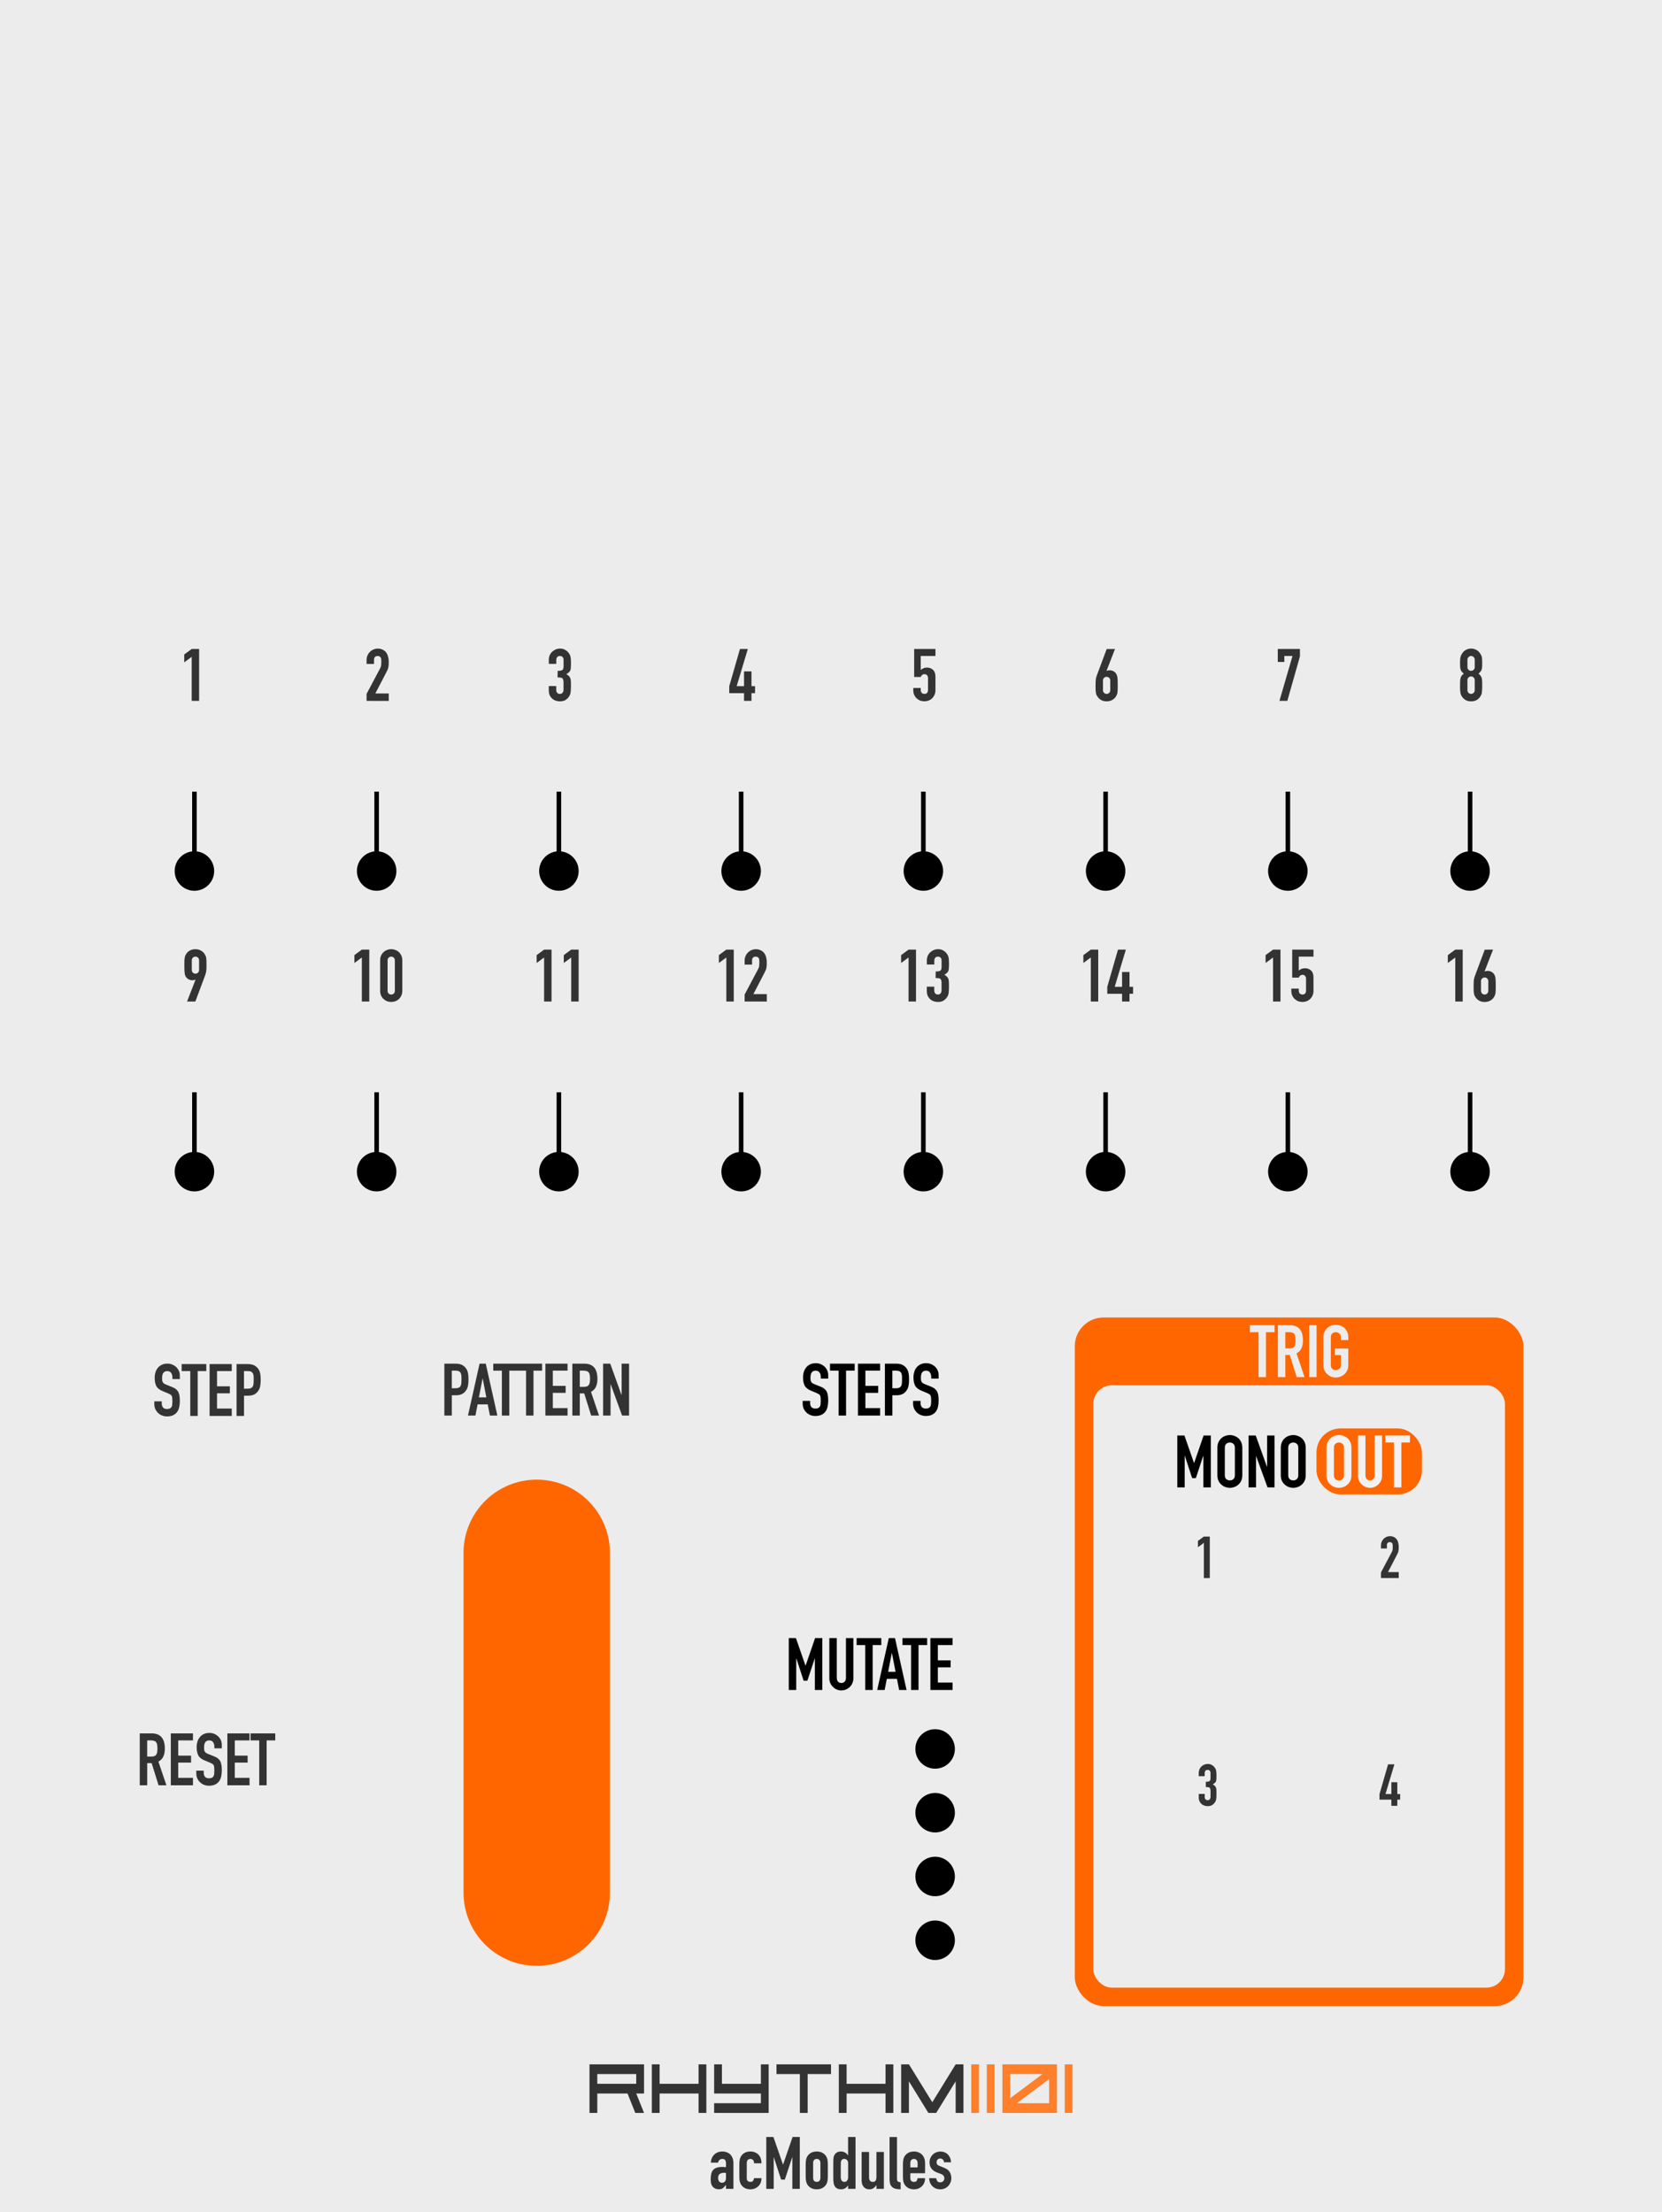 <?xml version="1.0" encoding="UTF-8" standalone="no"?>
<svg
   sodipodi:docname="Rhythm1101-White.svg"
   inkscape:version="1.3.2 (091e20e, 2023-11-25)"
   id="svg8"
   version="1.1"
   viewBox="0 0 96.52 128.5"
   height="128.5mm"
   width="96.52mm"
   xml:space="preserve"
   xmlns:inkscape="http://www.inkscape.org/namespaces/inkscape"
   xmlns:sodipodi="http://sodipodi.sourceforge.net/DTD/sodipodi-0.dtd"
   xmlns="http://www.w3.org/2000/svg"
   xmlns:svg="http://www.w3.org/2000/svg"
   xmlns:rdf="http://www.w3.org/1999/02/22-rdf-syntax-ns#"
   xmlns:cc="http://creativecommons.org/ns#"
   xmlns:dc="http://purl.org/dc/elements/1.1/"><defs
     id="defs2"><inkscape:path-effect
       effect="fillet_chamfer"
       id="path-effect45"
       is_visible="true"
       lpeversion="1"
       nodesatellites_param="F,0,0,1,0,1.058,0,1 @ F,0,0,1,0,1.058,0,1 @ F,0,0,1,0,1.058,0,1 @ F,0,0,1,0,1.058,0,1 @ F,0,0,1,0,1.058,0,1 @ F,0,0,1,0,1.058,0,1"
       radius="4"
       unit="px"
       method="auto"
       mode="F"
       chamfer_steps="1"
       flexible="false"
       use_knot_distance="true"
       apply_no_radius="true"
       apply_with_radius="true"
       only_selected="false"
       hide_knots="false" /></defs><sodipodi:namedview
     inkscape:window-maximized="0"
     inkscape:window-y="23"
     inkscape:window-x="0"
     inkscape:window-height="769"
     inkscape:window-width="1252"
     showgrid="false"
     inkscape:document-rotation="0"
     inkscape:current-layer="layer1"
     inkscape:document-units="mm"
     inkscape:cy="388.08424"
     inkscape:cx="184.66544"
     inkscape:zoom="2.2662605"
     inkscape:pageshadow="2"
     inkscape:pageopacity="0.0"
     borderopacity="1.0"
     bordercolor="#666666"
     pagecolor="#ffffff"
     id="base"
     inkscape:showpageshadow="2"
     inkscape:pagecheckerboard="0"
     inkscape:deskcolor="#d1d1d1"
     showguides="true"><sodipodi:guide
       position="7.993,109.207"
       orientation="1,0"
       id="guide5"
       inkscape:locked="false" /><sodipodi:guide
       position="88.474,105.072"
       orientation="1,0"
       id="guide7"
       inkscape:locked="false" /><sodipodi:guide
       position="62.418,50.331"
       orientation="1,0"
       id="guide2"
       inkscape:locked="false" /><sodipodi:guide
       position="64.059,51.972"
       orientation="0,-1"
       id="guide3"
       inkscape:locked="false" /><sodipodi:guide
       position="86.941,11.808"
       orientation="0,-1"
       id="guide4"
       inkscape:locked="false" /></sodipodi:namedview><g
     id="layer1"
     inkscape:groupmode="layer"
     inkscape:label="Layer 1"><rect
       style="fill:#ececec;fill-opacity:1;stroke:none;stroke-width:0.5;stroke-linecap:round;stroke-miterlimit:4;stroke-dasharray:none;stop-color:#000000"
       id="rect1015"
       width="96.52"
       height="128.5"
       x="0"
       y="-3.541667e-07" /><path
       d="m 42.161,127.143 v -0.22 h -0.009 q -0.085,0.118 -0.173,0.182 -0.085,0.064 -0.241,0.064 -0.076,0 -0.157,-0.025 -0.076,-0.021 -0.148,-0.085 -0.072,-0.059 -0.118,-0.169 -0.042,-0.114 -0.042,-0.292 0,-0.182 0.03,-0.317 0.03,-0.14 0.11,-0.233 0.076,-0.089 0.207,-0.131 0.131,-0.047 0.334,-0.047 0.021,0 0.047,0 0.025,0 0.047,0.004 0.021,0.004 0.051,0.004 0.03,0 0.063,0.004 v -0.224 q 0,-0.11 -0.047,-0.182 -0.047,-0.072 -0.169,-0.072 -0.085,0 -0.157,0.055 -0.068,0.055 -0.089,0.161 h -0.419 q 0.017,-0.288 0.195,-0.465 0.085,-0.085 0.203,-0.131 0.118,-0.051 0.267,-0.051 0.135,0 0.254,0.042 0.118,0.042 0.207,0.127 0.085,0.085 0.135,0.212 0.051,0.127 0.051,0.296 v 1.494 z m 0,-0.922 q -0.072,-0.013 -0.118,-0.013 -0.14,0 -0.241,0.068 -0.097,0.064 -0.097,0.237 0,0.123 0.059,0.199 0.059,0.076 0.165,0.076 0.11,0 0.169,-0.072 0.063,-0.072 0.063,-0.203 z m 1.206,0.305 q 0,0.102 0.055,0.157 0.059,0.055 0.157,0.055 0.123,0 0.161,-0.072 0.042,-0.072 0.051,-0.144 h 0.432 q 0,0.283 -0.173,0.457 -0.085,0.089 -0.203,0.14 -0.118,0.051 -0.267,0.051 -0.203,0 -0.347,-0.085 -0.14,-0.085 -0.216,-0.224 -0.047,-0.085 -0.063,-0.195 -0.017,-0.11 -0.017,-0.241 v -0.707 q 0,-0.131 0.017,-0.241 0.017,-0.11 0.063,-0.195 0.076,-0.14 0.216,-0.224 0.144,-0.085 0.347,-0.085 0.148,0 0.267,0.051 0.123,0.051 0.207,0.14 0.169,0.19 0.169,0.495 h -0.432 q 0,-0.131 -0.059,-0.19 -0.055,-0.064 -0.152,-0.064 -0.097,0 -0.157,0.064 -0.055,0.059 -0.055,0.182 z m 1.134,0.618 v -3.013 h 0.415 l 0.554,1.595 h 0.009 l 0.55,-1.595 h 0.419 v 3.013 H 46.015 V 125.311 h -0.009 l -0.427,1.295 H 45.364 L 44.941,125.311 h -0.009 v 1.832 z m 2.289,-1.426 q 0,-0.131 0.017,-0.241 0.017,-0.11 0.063,-0.195 0.076,-0.14 0.216,-0.224 0.144,-0.085 0.347,-0.085 0.203,0 0.343,0.085 0.144,0.085 0.22,0.224 0.047,0.085 0.063,0.195 0.017,0.11 0.017,0.241 v 0.707 q 0,0.131 -0.017,0.241 -0.017,0.11 -0.063,0.195 -0.076,0.14 -0.22,0.224 -0.14,0.085 -0.343,0.085 -0.203,0 -0.347,-0.085 -0.14,-0.085 -0.216,-0.224 -0.047,-0.085 -0.063,-0.195 -0.017,-0.11 -0.017,-0.241 z m 0.432,0.774 q 0,0.123 0.055,0.186 0.059,0.059 0.157,0.059 0.097,0 0.152,-0.059 0.059,-0.064 0.059,-0.186 v -0.842 q 0,-0.123 -0.059,-0.182 -0.055,-0.064 -0.152,-0.064 -0.097,0 -0.157,0.064 -0.055,0.059 -0.055,0.182 z m 1.604,-0.046 q 0,0.131 0.051,0.212 0.051,0.08 0.161,0.08 0.097,0 0.157,-0.072 0.059,-0.076 0.059,-0.195 v -0.834 q 0,-0.102 -0.063,-0.165 -0.059,-0.068 -0.152,-0.068 -0.123,0 -0.169,0.076 -0.042,0.076 -0.042,0.178 z m 0.427,0.698 v -0.195 q -0.042,0.046 -0.08,0.089 -0.038,0.038 -0.085,0.068 -0.047,0.03 -0.106,0.046 -0.059,0.017 -0.14,0.017 -0.271,0 -0.377,-0.203 -0.038,-0.072 -0.055,-0.178 -0.017,-0.106 -0.017,-0.283 v -0.817 q 0,-0.233 0.013,-0.343 0.025,-0.212 0.199,-0.317 0.08,-0.055 0.241,-0.055 0.127,0 0.224,0.059 0.102,0.055 0.173,0.161 h 0.009 v -1.062 h 0.432 v 3.013 z m 2.078,-2.145 v 2.145 h -0.432 v -0.207 h -0.009 q -0.068,0.102 -0.165,0.169 -0.093,0.064 -0.241,0.064 -0.08,0 -0.161,-0.025 -0.08,-0.03 -0.144,-0.093 -0.063,-0.064 -0.102,-0.161 -0.038,-0.102 -0.038,-0.245 v -1.646 h 0.432 v 1.485 q 0,0.118 0.055,0.186 0.055,0.068 0.157,0.068 0.123,0 0.169,-0.076 0.047,-0.076 0.047,-0.22 v -1.443 z m 0.33,-0.867 h 0.432 v 2.408 q 0,0.123 0.042,0.169 0.047,0.042 0.169,0.055 v 0.406 q -0.148,0 -0.267,-0.025 -0.118,-0.021 -0.203,-0.089 -0.085,-0.064 -0.131,-0.178 -0.042,-0.118 -0.042,-0.309 z m 2.061,2.103 h -0.855 v 0.292 q 0,0.102 0.055,0.157 0.059,0.055 0.157,0.055 0.123,0 0.161,-0.072 0.042,-0.072 0.051,-0.144 h 0.432 q 0,0.283 -0.173,0.457 -0.085,0.089 -0.203,0.14 -0.118,0.051 -0.267,0.051 -0.203,0 -0.347,-0.085 -0.14,-0.085 -0.216,-0.224 -0.047,-0.085 -0.063,-0.195 -0.017,-0.11 -0.017,-0.241 v -0.707 q 0,-0.131 0.017,-0.241 0.017,-0.11 0.063,-0.195 0.076,-0.14 0.216,-0.224 0.144,-0.085 0.347,-0.085 0.148,0 0.267,0.051 0.123,0.051 0.207,0.14 0.169,0.19 0.169,0.478 z m -0.855,-0.339 h 0.423 v -0.245 q 0,-0.123 -0.059,-0.182 -0.055,-0.064 -0.152,-0.064 -0.097,0 -0.157,0.064 -0.055,0.059 -0.055,0.182 z m 1.955,-0.296 q -0.004,-0.11 -0.072,-0.165 -0.063,-0.055 -0.148,-0.055 -0.102,0 -0.157,0.068 -0.055,0.064 -0.055,0.148 0,0.059 0.03,0.118 0.03,0.055 0.152,0.102 l 0.254,0.102 q 0.241,0.093 0.33,0.254 0.093,0.161 0.093,0.351 0,0.135 -0.051,0.254 -0.047,0.114 -0.131,0.203 -0.085,0.089 -0.203,0.14 -0.118,0.051 -0.258,0.051 -0.262,0 -0.44,-0.165 -0.089,-0.08 -0.144,-0.199 -0.055,-0.123 -0.059,-0.283 h 0.406 q 0.013,0.089 0.059,0.165 0.051,0.076 0.173,0.076 0.093,0 0.165,-0.059 0.076,-0.064 0.076,-0.173 0,-0.089 -0.047,-0.152 -0.047,-0.064 -0.169,-0.11 l -0.207,-0.076 q -0.203,-0.076 -0.322,-0.224 -0.114,-0.152 -0.114,-0.368 0,-0.135 0.051,-0.25 0.051,-0.118 0.14,-0.203 0.085,-0.085 0.199,-0.127 0.114,-0.046 0.245,-0.046 0.131,0 0.241,0.046 0.114,0.046 0.195,0.131 0.08,0.085 0.127,0.203 0.047,0.114 0.047,0.245 z"
       id="text1"
       style="font-size:4.231px;line-height:1.25;font-family:'DIN Condensed';-inkscape-font-specification:'DIN Condensed, ';text-align:center;text-anchor:middle;fill:#333333;stroke-width:0.265"
       aria-label="acModules" /><g
       id="g39"><path
         style="font-size:5.054px;line-height:1.25;font-family:'Square Sans Serif 7';-inkscape-font-specification:'Square Sans Serif 7, ';text-align:center;text-anchor:middle;fill:#333333;stroke-width:0.265"
         d="m 34.687,122.733 h -0.452 v -2.822 h 3.167 v 1.693 h -0.452 l 0.452,1.129 h -0.507 l -0.452,-1.129 h -1.755 z m 0,-1.693 h 2.262 v -0.564 h -2.262 z m 3.62,1.693 h -0.452 v -2.822 h 0.452 v 1.129 h 2.262 v -1.129 h 0.452 v 2.822 h -0.452 v -1.129 h -2.262 z m 3.167,-2.822 h 0.452 v 1.129 h 2.262 v -1.129 h 0.452 v 2.822 h -3.167 v -0.564 h 2.715 v -0.564 h -2.715 z m 3.62,0 h 3.167 v 0.564 h -1.357 v 2.258 h -0.452 v -2.258 h -1.357 z m 4.072,2.822 h -0.452 v -2.822 h 0.452 v 1.129 h 2.262 v -1.129 h 0.452 v 2.822 h -0.452 v -1.129 h -2.262 z m 3.62,-1.834 v 1.834 h -0.452 v -2.822 h 0.452 l 1.357,2.201 1.357,-2.201 h 0.452 v 2.822 H 55.499 v -1.834 l -1.131,1.834 h -0.452 z"
         id="path28" /><g
         id="g38"
         style="fill:#ff7f2a"><path
           style="font-size:5.054px;line-height:1.25;font-family:'Square Sans Serif 7';-inkscape-font-specification:'Square Sans Serif 7, ';text-align:center;text-anchor:middle;fill:#ff7f2a;stroke-width:0.265"
           d="m 61.833,119.911 h 0.452 v 2.822 h -0.452 z"
           id="path38" /><path
           id="path36"
           style="font-size:5.054px;line-height:1.25;font-family:'Square Sans Serif 7';-inkscape-font-specification:'Square Sans Serif 7, ';text-align:center;text-anchor:middle;fill:#ff7f2a;stroke-width:0.265"
           d="M 58.214 119.911 L 58.214 122.733 L 61.381 122.733 L 61.381 119.911 L 58.214 119.911 z M 58.666 120.475 L 60.929 120.475 L 60.929 122.169 L 58.666 122.169 L 58.666 120.475 z " /><path
           style="font-size:5.054px;line-height:1.25;font-family:'Square Sans Serif 7';-inkscape-font-specification:'Square Sans Serif 7, ';text-align:center;text-anchor:middle;fill:#ff7f2a;stroke-width:0.265"
           d="m 57.309,119.911 h 0.452 v 2.822 H 57.309 Z"
           id="path35" /><path
           style="font-size:5.054px;line-height:1.25;font-family:'Square Sans Serif 7';-inkscape-font-specification:'Square Sans Serif 7, ';text-align:center;text-anchor:middle;fill:#ff7f2a;stroke-width:0.265"
           d="m 56.404,119.911 h 0.452 v 2.822 h -0.452 z"
           id="path29" /><g
           id="path39"
           style="fill:#ff7f2a"><path
             style="color:#000000;fill:#ff7f2a;stroke-linecap:round;-inkscape-stroke:none"
             d="m 58.666,122.169 2.262,-1.693"
             id="path40" /><path
             style="color:#000000;fill:#ff7f2a;stroke-linecap:round;-inkscape-stroke:none"
             d="m 60.789,120.289 -2.262,1.693 a 0.233,0.233 0 0 0 -0.047,0.326 0.233,0.233 0 0 0 0.324,0.047 l 2.264,-1.693 a 0.233,0.233 0 0 0 0.047,-0.326 0.233,0.233 0 0 0 -0.326,-0.047 z"
             id="path41" /></g></g></g><path
       d="M 11.132,40.712 V 38.155 L 10.7,38.473 v -0.457 l 0.432,-0.318 h 0.432 v 3.014 z"
       id="text27"
       style="font-size:4.233px;line-height:1.25;font-family:'DIN Condensed';-inkscape-font-specification:'DIN Condensed, ';text-align:center;text-anchor:middle;stroke-width:0.265;fill:#333333"
       aria-label="1" /><path
       d="m 21.289,40.712 v -0.406 l 0.779,-1.469 q 0.059,-0.11 0.068,-0.191 0.009,-0.085 0.009,-0.207 0,-0.055 -0.004,-0.114 0,-0.064 -0.021,-0.11 -0.021,-0.047 -0.064,-0.076 -0.042,-0.034 -0.123,-0.034 -0.097,0 -0.157,0.055 -0.055,0.055 -0.055,0.161 v 0.246 h -0.432 v -0.237 q 0,-0.135 0.051,-0.254 0.051,-0.119 0.14,-0.207 0.085,-0.089 0.203,-0.14 0.119,-0.055 0.254,-0.055 0.169,0 0.288,0.064 0.123,0.059 0.203,0.165 0.076,0.106 0.11,0.241 0.038,0.135 0.038,0.288 0,0.11 -0.004,0.186 -0.004,0.072 -0.017,0.14 -0.013,0.068 -0.042,0.135 -0.03,0.068 -0.08,0.165 l -0.635,1.223 h 0.779 v 0.432 z"
       id="text27-9"
       style="font-size:4.233px;line-height:1.25;font-family:'DIN Condensed';-inkscape-font-specification:'DIN Condensed, ';text-align:center;text-anchor:middle;stroke-width:0.265;fill:#333333"
       aria-label="2" /><path
       d="m 32.385,38.968 q 0.195,0 0.267,-0.047 0.076,-0.047 0.076,-0.216 v -0.389 q 0,-0.093 -0.059,-0.152 -0.055,-0.059 -0.152,-0.059 -0.114,0 -0.165,0.072 -0.047,0.072 -0.047,0.14 v 0.246 h -0.432 v -0.25 q 0,-0.131 0.051,-0.25 0.051,-0.119 0.14,-0.203 0.089,-0.085 0.207,-0.135 0.119,-0.051 0.254,-0.051 0.178,0 0.292,0.072 0.119,0.068 0.178,0.14 0.042,0.051 0.072,0.102 0.034,0.051 0.055,0.123 0.038,0.14 0.038,0.415 0,0.157 -0.009,0.254 -0.004,0.097 -0.03,0.161 -0.03,0.068 -0.085,0.114 -0.051,0.047 -0.144,0.102 0.102,0.064 0.152,0.119 0.055,0.055 0.08,0.127 0.025,0.076 0.03,0.182 0.004,0.102 0.004,0.262 0,0.148 -0.009,0.246 -0.004,0.097 -0.017,0.161 -0.013,0.068 -0.034,0.114 -0.021,0.047 -0.055,0.097 -0.08,0.119 -0.207,0.199 -0.123,0.076 -0.326,0.076 -0.102,0 -0.216,-0.034 -0.114,-0.034 -0.207,-0.11 -0.093,-0.076 -0.157,-0.199 -0.059,-0.123 -0.059,-0.301 v -0.246 h 0.432 v 0.224 q 0,0.102 0.055,0.169 0.059,0.064 0.157,0.064 0.097,0 0.152,-0.064 0.059,-0.068 0.059,-0.178 v -0.432 q 0,-0.178 -0.068,-0.233 -0.038,-0.034 -0.106,-0.042 -0.064,-0.009 -0.169,-0.009 z"
       id="text27-9-2"
       style="font-size:4.233px;line-height:1.25;font-family:'DIN Condensed';-inkscape-font-specification:'DIN Condensed, ';text-align:center;text-anchor:middle;stroke-width:0.265;fill:#333333"
       aria-label="3" /><path
       d="M 43.21,40.712 V 40.263 h -0.859 v -0.406 l 0.622,-2.159 h 0.457 l -0.648,2.159 h 0.428 v -0.859 h 0.432 v 0.859 h 0.207 v 0.406 h -0.207 v 0.449 z"
       id="text27-9-2-1"
       style="font-size:4.233px;line-height:1.25;font-family:'DIN Condensed';-inkscape-font-specification:'DIN Condensed, ';text-align:center;text-anchor:middle;stroke-width:0.265;fill:#333333"
       aria-label="4" /><path
       d="m 54.326,37.698 v 0.406 h -0.855 v 0.813 q 0.059,-0.059 0.152,-0.097 0.093,-0.042 0.207,-0.042 0.22,0 0.356,0.135 0.14,0.131 0.14,0.398 v 0.779 q 0,0.152 -0.055,0.271 -0.051,0.119 -0.14,0.203 -0.089,0.085 -0.207,0.131 -0.114,0.042 -0.241,0.042 -0.127,0 -0.246,-0.042 -0.114,-0.047 -0.203,-0.131 -0.089,-0.085 -0.144,-0.203 -0.051,-0.119 -0.051,-0.271 v -0.127 h 0.432 v 0.11 q 0,0.11 0.059,0.174 0.064,0.059 0.161,0.059 0.097,0 0.148,-0.059 0.055,-0.059 0.055,-0.165 v -0.707 q 0,-0.089 -0.059,-0.152 -0.055,-0.064 -0.144,-0.064 -0.055,0 -0.093,0.021 -0.038,0.017 -0.064,0.042 -0.025,0.025 -0.038,0.055 -0.021,0.038 -0.025,0.047 h -0.381 v -1.626 z"
       id="text27-9-2-1-5"
       style="font-size:4.233px;line-height:1.25;font-family:'DIN Condensed';-inkscape-font-specification:'DIN Condensed, ';text-align:center;text-anchor:middle;stroke-width:0.265;fill:#333333"
       aria-label="5" /><path
       d="m 64.753,37.698 -0.491,1.266 0.009,0.009 q 0.021,-0.017 0.064,-0.025 0.047,-0.013 0.119,-0.013 0.114,0 0.212,0.055 0.097,0.055 0.152,0.14 0.03,0.047 0.047,0.093 0.017,0.047 0.03,0.123 0.009,0.076 0.013,0.195 0.004,0.114 0.004,0.292 0,0.148 -0.004,0.246 -0.004,0.093 -0.013,0.157 -0.013,0.068 -0.034,0.114 -0.017,0.047 -0.047,0.097 -0.085,0.14 -0.229,0.216 -0.14,0.076 -0.318,0.076 -0.178,0 -0.318,-0.076 -0.14,-0.08 -0.224,-0.216 -0.034,-0.051 -0.055,-0.097 -0.017,-0.047 -0.025,-0.114 -0.013,-0.064 -0.017,-0.157 -0.004,-0.097 -0.004,-0.246 0,-0.14 0.004,-0.229 0.004,-0.093 0.013,-0.161 0.009,-0.064 0.025,-0.114 0.017,-0.055 0.038,-0.114 l 0.567,-1.516 z m -0.275,1.833 q 0,-0.097 -0.064,-0.157 -0.064,-0.059 -0.148,-0.059 -0.085,0 -0.148,0.059 -0.064,0.059 -0.064,0.157 v 0.559 q 0,0.097 0.064,0.157 0.064,0.059 0.148,0.059 0.085,0 0.148,-0.059 0.064,-0.059 0.064,-0.157 z"
       id="text27-9-2-1-5-3"
       style="font-size:4.233px;line-height:1.25;font-family:'DIN Condensed';-inkscape-font-specification:'DIN Condensed, ';text-align:center;text-anchor:middle;stroke-width:0.265;fill:#333333"
       aria-label="6" /><path
       d="m 74.303,40.712 0.758,-2.608 h -0.474 v 0.347 h -0.381 v -0.754 h 1.287 v 0.432 l -0.732,2.582 z"
       id="text27-9-2-1-5-3-6"
       style="font-size:4.233px;line-height:1.25;font-family:'DIN Condensed';-inkscape-font-specification:'DIN Condensed, ';text-align:center;text-anchor:middle;stroke-width:0.265;fill:#333333"
       aria-label="7" /><path
       d="m 85.645,38.316 q 0,-0.089 -0.064,-0.148 -0.064,-0.064 -0.148,-0.064 -0.085,0 -0.148,0.064 -0.064,0.059 -0.064,0.148 v 0.44 q 0,0.089 0.064,0.152 0.064,0.059 0.148,0.059 0.085,0 0.148,-0.059 0.064,-0.064 0.064,-0.152 z m -0.855,0.169 q 0,-0.123 0.009,-0.207 0.009,-0.089 0.03,-0.152 0.021,-0.064 0.047,-0.114 0.03,-0.051 0.072,-0.106 0.085,-0.11 0.212,-0.169 0.127,-0.064 0.275,-0.064 0.148,0 0.275,0.064 0.127,0.059 0.212,0.169 0.042,0.055 0.072,0.106 0.03,0.051 0.051,0.114 0.021,0.064 0.025,0.152 0.009,0.085 0.009,0.207 0,0.135 -0.004,0.229 -0.004,0.093 -0.025,0.165 -0.021,0.072 -0.068,0.131 -0.042,0.055 -0.119,0.119 0.076,0.059 0.119,0.119 0.047,0.059 0.068,0.14 0.021,0.08 0.025,0.199 0.004,0.114 0.004,0.284 0,0.14 -0.009,0.233 -0.004,0.089 -0.017,0.157 -0.013,0.068 -0.038,0.114 -0.021,0.047 -0.055,0.097 -0.072,0.11 -0.203,0.191 -0.131,0.076 -0.322,0.076 -0.19,0 -0.322,-0.076 -0.131,-0.08 -0.203,-0.191 -0.034,-0.051 -0.059,-0.097 -0.021,-0.047 -0.034,-0.114 -0.013,-0.068 -0.021,-0.157 -0.004,-0.093 -0.004,-0.233 0,-0.169 0.004,-0.284 0.004,-0.119 0.025,-0.199 0.021,-0.08 0.064,-0.14 0.047,-0.059 0.123,-0.119 -0.076,-0.064 -0.123,-0.119 -0.042,-0.059 -0.064,-0.131 -0.021,-0.072 -0.025,-0.165 -0.004,-0.093 -0.004,-0.229 z m 0.855,1.016 q 0,-0.089 -0.064,-0.148 -0.064,-0.064 -0.148,-0.064 -0.085,0 -0.148,0.064 -0.064,0.059 -0.064,0.148 v 0.593 q 0,0.089 0.064,0.152 0.064,0.059 0.148,0.059 0.085,0 0.148,-0.059 0.064,-0.064 0.064,-0.152 z"
       id="text27-9-2-1-5-3-6-4"
       style="font-size:4.233px;line-height:1.25;font-family:'DIN Condensed';-inkscape-font-specification:'DIN Condensed, ';text-align:center;text-anchor:middle;stroke-width:0.265;fill:#333333"
       aria-label="8" /><path
       d="m 10.863,58.175 0.491,-1.266 -0.009,-0.009 q -0.021,0.017 -0.068,0.03 -0.042,0.009 -0.114,0.009 -0.114,0 -0.212,-0.055 -0.097,-0.055 -0.152,-0.14 -0.03,-0.042 -0.047,-0.089 -0.017,-0.051 -0.025,-0.127 -0.013,-0.076 -0.017,-0.191 -0.004,-0.119 -0.004,-0.296 0,-0.148 0.004,-0.241 0.004,-0.097 0.017,-0.165 0.009,-0.064 0.025,-0.11 0.021,-0.047 0.051,-0.097 0.085,-0.14 0.224,-0.216 0.144,-0.076 0.322,-0.076 0.178,0 0.318,0.08 0.14,0.076 0.224,0.212 0.03,0.051 0.051,0.097 0.021,0.047 0.034,0.11 0.009,0.068 0.013,0.165 0.004,0.093 0.004,0.241 0,0.14 -0.004,0.233 -0.004,0.089 -0.013,0.152 -0.013,0.068 -0.03,0.123 -0.013,0.051 -0.034,0.11 l -0.567,1.516 z m 0.275,-1.833 q 0,0.097 0.064,0.157 0.064,0.059 0.148,0.059 0.085,0 0.148,-0.059 0.064,-0.059 0.064,-0.157 v -0.559 q 0,-0.097 -0.064,-0.157 -0.064,-0.059 -0.148,-0.059 -0.085,0 -0.148,0.059 -0.064,0.059 -0.064,0.157 z"
       id="text27-0"
       style="font-size:4.233px;line-height:1.25;font-family:'DIN Condensed';-inkscape-font-specification:'DIN Condensed, ';text-align:center;text-anchor:middle;stroke-width:0.265;fill:#333333"
       aria-label="9" /><path
       d="m 21.014,58.175 v -2.557 l -0.432,0.318 v -0.457 l 0.432,-0.318 h 0.432 v 3.014 z m 1.063,-2.392 q 0,-0.152 0.051,-0.271 0.055,-0.119 0.144,-0.203 0.089,-0.085 0.203,-0.127 0.119,-0.047 0.246,-0.047 0.127,0 0.241,0.047 0.119,0.042 0.207,0.127 0.089,0.085 0.14,0.203 0.055,0.119 0.055,0.271 v 1.77 q 0,0.152 -0.055,0.271 -0.051,0.119 -0.14,0.203 -0.089,0.085 -0.207,0.131 -0.114,0.042 -0.241,0.042 -0.127,0 -0.246,-0.042 -0.114,-0.047 -0.203,-0.131 -0.089,-0.085 -0.144,-0.203 -0.051,-0.119 -0.051,-0.271 z m 0.432,1.77 q 0,0.093 0.059,0.157 0.059,0.059 0.152,0.059 0.093,0 0.152,-0.059 0.059,-0.064 0.059,-0.157 v -1.77 q 0,-0.093 -0.059,-0.152 -0.059,-0.064 -0.152,-0.064 -0.093,0 -0.152,0.064 -0.059,0.059 -0.059,0.152 z"
       id="text27-9-6"
       style="font-size:4.233px;line-height:1.25;font-family:'DIN Condensed';-inkscape-font-specification:'DIN Condensed, ';text-align:center;text-anchor:middle;stroke-width:0.265;fill:#333333"
       aria-label="10" /><path
       d="m 31.598,58.175 v -2.557 l -0.432,0.318 v -0.457 l 0.432,-0.318 h 0.432 v 3.014 z m 1.575,0 v -2.557 l -0.432,0.318 v -0.457 l 0.432,-0.318 h 0.432 v 3.014 z"
       id="text27-9-2-7"
       style="font-size:4.233px;line-height:1.25;font-family:'DIN Condensed';-inkscape-font-specification:'DIN Condensed, ';text-align:center;text-anchor:middle;stroke-width:0.265;fill:#333333"
       aria-label="11" /><path
       d="m 42.181,58.175 v -2.557 l -0.432,0.318 v -0.457 l 0.432,-0.318 h 0.432 v 3.014 z m 1.063,0 v -0.406 l 0.779,-1.469 q 0.059,-0.11 0.068,-0.191 0.009,-0.085 0.009,-0.207 0,-0.055 -0.004,-0.114 0,-0.064 -0.021,-0.11 -0.021,-0.047 -0.064,-0.076 -0.042,-0.034 -0.123,-0.034 -0.097,0 -0.157,0.055 -0.055,0.055 -0.055,0.161 v 0.246 h -0.432 v -0.237 q 0,-0.135 0.051,-0.254 0.051,-0.119 0.14,-0.207 0.085,-0.089 0.203,-0.14 0.119,-0.055 0.254,-0.055 0.169,0 0.288,0.064 0.123,0.059 0.203,0.165 0.076,0.106 0.11,0.241 0.038,0.135 0.038,0.288 0,0.11 -0.004,0.186 -0.004,0.072 -0.017,0.14 -0.013,0.068 -0.042,0.135 -0.03,0.068 -0.08,0.165 l -0.635,1.223 h 0.779 v 0.432 z"
       id="text27-9-2-1-6"
       style="font-size:4.233px;line-height:1.25;font-family:'DIN Condensed';-inkscape-font-specification:'DIN Condensed, ';text-align:center;text-anchor:middle;stroke-width:0.265;fill:#333333"
       aria-label="12" /><path
       d="m 52.764,58.175 v -2.557 l -0.432,0.318 v -0.457 l 0.432,-0.318 h 0.432 v 3.014 z m 1.575,-1.744 q 0.195,0 0.267,-0.047 0.076,-0.047 0.076,-0.216 v -0.389 q 0,-0.093 -0.059,-0.152 -0.055,-0.059 -0.152,-0.059 -0.114,0 -0.165,0.072 -0.047,0.072 -0.047,0.14 v 0.246 H 53.827 V 55.774 q 0,-0.131 0.051,-0.25 0.051,-0.119 0.14,-0.203 0.089,-0.085 0.207,-0.135 0.119,-0.051 0.254,-0.051 0.178,0 0.292,0.072 0.119,0.068 0.178,0.14 0.042,0.051 0.072,0.102 0.034,0.051 0.055,0.123 0.038,0.14 0.038,0.415 0,0.157 -0.009,0.254 -0.004,0.097 -0.03,0.161 -0.03,0.068 -0.085,0.114 -0.051,0.047 -0.144,0.102 0.102,0.064 0.152,0.119 0.055,0.055 0.08,0.127 0.025,0.076 0.03,0.182 0.004,0.102 0.004,0.262 0,0.148 -0.009,0.246 -0.004,0.097 -0.017,0.161 -0.013,0.068 -0.034,0.114 -0.021,0.047 -0.055,0.097 -0.08,0.119 -0.207,0.199 -0.123,0.076 -0.326,0.076 -0.102,0 -0.216,-0.034 -0.114,-0.034 -0.207,-0.11 -0.093,-0.076 -0.157,-0.199 -0.059,-0.123 -0.059,-0.301 v -0.246 h 0.432 v 0.224 q 0,0.102 0.055,0.169 0.059,0.064 0.157,0.064 0.097,0 0.152,-0.064 0.059,-0.068 0.059,-0.178 v -0.432 q 0,-0.178 -0.068,-0.233 -0.038,-0.034 -0.106,-0.042 -0.064,-0.009 -0.169,-0.009 z"
       id="text27-9-2-1-5-8"
       style="font-size:4.233px;line-height:1.25;font-family:'DIN Condensed';-inkscape-font-specification:'DIN Condensed, ';text-align:center;text-anchor:middle;stroke-width:0.265;fill:#333333"
       aria-label="13" /><path
       d="m 63.348,58.175 v -2.557 l -0.432,0.318 v -0.457 l 0.432,-0.318 h 0.432 v 3.014 z m 1.816,0 v -0.449 h -0.859 v -0.406 l 0.622,-2.159 h 0.457 l -0.648,2.159 h 0.428 V 56.46 h 0.432 v 0.859 h 0.207 v 0.406 h -0.207 v 0.449 z"
       id="text27-9-2-1-5-3-8"
       style="font-size:4.233px;line-height:1.25;font-family:'DIN Condensed';-inkscape-font-specification:'DIN Condensed, ';text-align:center;text-anchor:middle;stroke-width:0.265;fill:#333333"
       aria-label="14" /><path
       d="m 73.931,58.175 v -2.557 l -0.432,0.318 v -0.457 l 0.432,-0.318 h 0.432 v 3.014 z m 2.349,-3.014 v 0.406 h -0.855 v 0.813 q 0.059,-0.059 0.152,-0.097 0.093,-0.042 0.207,-0.042 0.22,0 0.356,0.135 0.14,0.131 0.14,0.398 v 0.779 q 0,0.152 -0.055,0.271 -0.051,0.119 -0.14,0.203 -0.089,0.085 -0.207,0.131 -0.114,0.042 -0.241,0.042 -0.127,0 -0.246,-0.042 -0.114,-0.047 -0.203,-0.131 -0.089,-0.085 -0.144,-0.203 -0.051,-0.119 -0.051,-0.271 v -0.127 h 0.432 v 0.11 q 0,0.11 0.059,0.174 0.064,0.059 0.161,0.059 0.097,0 0.148,-0.059 0.055,-0.059 0.055,-0.165 v -0.707 q 0,-0.089 -0.059,-0.152 -0.055,-0.064 -0.144,-0.064 -0.055,0 -0.093,0.021 -0.038,0.017 -0.064,0.042 -0.025,0.025 -0.038,0.055 -0.021,0.038 -0.025,0.047 h -0.381 v -1.626 z"
       id="text27-9-2-1-5-3-6-8"
       style="font-size:4.233px;line-height:1.25;font-family:'DIN Condensed';-inkscape-font-specification:'DIN Condensed, ';text-align:center;text-anchor:middle;stroke-width:0.265;fill:#333333"
       aria-label="15" /><path
       d="m 84.514,58.175 v -2.557 l -0.432,0.318 v -0.457 l 0.432,-0.318 h 0.432 v 3.014 z m 2.193,-3.014 -0.491,1.266 0.009,0.009 q 0.021,-0.017 0.064,-0.025 0.047,-0.013 0.119,-0.013 0.114,0 0.212,0.055 0.097,0.055 0.152,0.14 0.03,0.047 0.047,0.093 0.017,0.047 0.03,0.123 0.009,0.076 0.013,0.195 0.004,0.114 0.004,0.292 0,0.148 -0.004,0.246 -0.004,0.093 -0.013,0.157 -0.013,0.068 -0.034,0.114 -0.017,0.047 -0.047,0.097 -0.085,0.14 -0.229,0.216 -0.14,0.076 -0.318,0.076 -0.178,0 -0.317,-0.076 -0.14,-0.08 -0.224,-0.216 -0.034,-0.051 -0.055,-0.097 -0.017,-0.047 -0.025,-0.114 -0.013,-0.064 -0.017,-0.157 -0.004,-0.097 -0.004,-0.246 0,-0.14 0.004,-0.229 0.004,-0.093 0.013,-0.161 0.009,-0.064 0.025,-0.114 0.017,-0.055 0.038,-0.114 l 0.567,-1.516 z m -0.275,1.833 q 0,-0.097 -0.064,-0.157 -0.064,-0.059 -0.148,-0.059 -0.085,0 -0.148,0.059 -0.064,0.059 -0.064,0.157 v 0.559 q 0,0.097 0.064,0.157 0.064,0.059 0.148,0.059 0.085,0 0.148,-0.059 0.064,-0.059 0.064,-0.157 z"
       id="text27-9-2-1-5-3-6-4-8"
       style="font-size:4.233px;line-height:1.25;font-family:'DIN Condensed';-inkscape-font-specification:'DIN Condensed, ';text-align:center;text-anchor:middle;stroke-width:0.265;fill:#333333"
       aria-label="16" /><g
       id="g5"><rect
         style="fill:#ff6600;stroke:none;stroke-width:1;stroke-linejoin:round;stroke-dasharray:none"
         id="rect7-6-8"
         width="26.056"
         height="40"
         x="62.418"
         y="76.528"
         ry="1.671" /><rect
         style="fill:#ececec;stroke-width:1;stroke-linejoin:round"
         id="rect1-0-8"
         width="23.906"
         height="34.989"
         x="63.493"
         y="80.467"
         ry="1.075" /><path
         d="m 73.09,79.99 v -2.608 h -0.5 v -0.406 h 1.431 v 0.406 h -0.5 v 2.608 z m 1.554,-2.608 v 0.94 h 0.246 q 0.114,0 0.182,-0.03 0.068,-0.034 0.106,-0.093 0.034,-0.059 0.047,-0.144 0.013,-0.089 0.013,-0.203 0,-0.114 -0.013,-0.199 -0.013,-0.089 -0.051,-0.152 -0.08,-0.119 -0.305,-0.119 z m -0.432,2.608 v -3.014 h 0.694 q 0.762,0 0.762,0.885 0,0.267 -0.085,0.453 -0.08,0.186 -0.288,0.301 l 0.466,1.376 h -0.457 l -0.402,-1.287 h -0.258 v 1.287 z m 1.816,0 v -3.014 h 0.432 v 3.014 z m 0.826,-2.303 q 0,-0.182 0.064,-0.322 0.064,-0.14 0.169,-0.233 0.102,-0.089 0.229,-0.135 0.131,-0.047 0.262,-0.047 0.131,0 0.258,0.047 0.131,0.047 0.237,0.135 0.102,0.093 0.165,0.233 0.064,0.14 0.064,0.322 v 0.152 h -0.432 v -0.152 q 0,-0.157 -0.089,-0.229 -0.085,-0.076 -0.203,-0.076 -0.119,0 -0.207,0.076 -0.085,0.072 -0.085,0.229 v 1.592 q 0,0.157 0.085,0.233 0.089,0.072 0.207,0.072 0.119,0 0.203,-0.072 0.089,-0.076 0.089,-0.233 v -0.567 h -0.343 v -0.381 h 0.775 v 0.948 q 0,0.19 -0.064,0.326 -0.064,0.135 -0.165,0.224 -0.106,0.093 -0.237,0.14 -0.127,0.047 -0.258,0.047 -0.131,0 -0.262,-0.047 -0.127,-0.047 -0.229,-0.14 -0.106,-0.089 -0.169,-0.224 -0.064,-0.135 -0.064,-0.326 z"
         id="text5"
         style="font-size:4.233px;line-height:1.25;font-family:'DIN Condensed';-inkscape-font-specification:'DIN Condensed, ';text-align:center;text-anchor:middle;fill:#ececec;stroke-width:0.265"
         aria-label="TRIG" /></g><g
       id="g31"
       transform="translate(-4.135,-15.595)"><path
         d="m 72.506,101.993 v -3.014 h 0.415 l 0.555,1.596 h 0.008 l 0.55,-1.596 h 0.419 v 3.014 h -0.432 v -1.833 h -0.009 l -0.428,1.295 h -0.216 l -0.423,-1.295 h -0.009 v 1.833 z m 2.328,-2.303 q 0,-0.182 0.064,-0.322 0.064,-0.14 0.169,-0.233 0.102,-0.089 0.229,-0.135 0.131,-0.047 0.262,-0.047 0.131,0 0.258,0.047 0.131,0.047 0.237,0.135 0.102,0.093 0.165,0.233 0.064,0.14 0.064,0.322 v 1.592 q 0,0.191 -0.064,0.326 -0.064,0.135 -0.165,0.224 -0.106,0.093 -0.237,0.14 -0.127,0.047 -0.258,0.047 -0.131,0 -0.262,-0.047 -0.127,-0.047 -0.229,-0.14 -0.106,-0.089 -0.169,-0.224 -0.064,-0.135 -0.064,-0.326 z m 0.432,1.592 q 0,0.157 0.085,0.233 0.089,0.072 0.207,0.072 0.119,0 0.203,-0.072 0.089,-0.076 0.089,-0.233 v -1.592 q 0,-0.157 -0.089,-0.229 -0.085,-0.076 -0.203,-0.076 -0.119,0 -0.207,0.076 -0.085,0.072 -0.085,0.229 z m 1.38,0.711 v -3.014 h 0.415 l 0.652,1.816 h 0.008 v -1.816 h 0.432 v 3.014 h -0.406 l -0.66,-1.812 h -0.008 v 1.812 z m 1.871,-2.303 q 0,-0.182 0.064,-0.322 0.064,-0.14 0.169,-0.233 0.102,-0.089 0.229,-0.135 0.131,-0.047 0.262,-0.047 0.131,0 0.258,0.047 0.131,0.047 0.237,0.135 0.102,0.093 0.165,0.233 0.064,0.14 0.064,0.322 v 1.592 q 0,0.191 -0.064,0.326 -0.064,0.135 -0.165,0.224 -0.106,0.093 -0.237,0.14 -0.127,0.047 -0.258,0.047 -0.131,0 -0.262,-0.047 -0.127,-0.047 -0.229,-0.14 -0.106,-0.089 -0.169,-0.224 -0.064,-0.135 -0.064,-0.326 z m 0.432,1.592 q 0,0.157 0.085,0.233 0.089,0.072 0.207,0.072 0.119,0 0.203,-0.072 0.089,-0.076 0.089,-0.233 v -1.592 q 0,-0.157 -0.089,-0.229 -0.085,-0.076 -0.203,-0.076 -0.119,0 -0.207,0.076 -0.085,0.072 -0.085,0.229 z m 2.159,-1.592 q 0,-0.182 0.064,-0.322 0.064,-0.14 0.169,-0.233 0.102,-0.089 0.229,-0.135 0.131,-0.047 0.262,-0.047 0.131,0 0.258,0.047 0.131,0.047 0.237,0.135 0.102,0.093 0.165,0.233 0.064,0.14 0.064,0.322 v 1.592 q 0,0.191 -0.064,0.326 -0.064,0.135 -0.165,0.224 -0.106,0.093 -0.237,0.14 -0.127,0.047 -0.258,0.047 -0.131,0 -0.262,-0.047 -0.127,-0.047 -0.229,-0.14 -0.106,-0.089 -0.169,-0.224 -0.064,-0.135 -0.064,-0.326 z m 0.432,1.592 q 0,0.157 0.085,0.233 0.089,0.072 0.207,0.072 0.119,0 0.203,-0.072 0.089,-0.076 0.089,-0.233 v -1.592 q 0,-0.157 -0.089,-0.229 -0.085,-0.076 -0.203,-0.076 -0.119,0 -0.207,0.076 -0.085,0.072 -0.085,0.229 z m 2.794,-2.303 v 2.337 q 0,0.148 -0.055,0.275 -0.051,0.123 -0.148,0.22 -0.097,0.097 -0.224,0.152 -0.127,0.055 -0.271,0.055 -0.144,0 -0.271,-0.055 -0.123,-0.055 -0.22,-0.152 -0.097,-0.097 -0.152,-0.22 -0.055,-0.127 -0.055,-0.275 v -2.337 h 0.432 v 2.294 q 0,0.161 0.076,0.237 0.076,0.076 0.191,0.076 0.114,0 0.191,-0.076 0.076,-0.076 0.076,-0.237 v -2.294 z m 0.69,3.014 v -2.608 h -0.5 v -0.406 h 1.431 v 0.406 h -0.5 v 2.608 z"
         id="text6-1"
         style="font-size:4.233px;line-height:1.25;font-family:'DIN Condensed';-inkscape-font-specification:'DIN Condensed, ';text-align:center;text-anchor:middle;stroke-width:0.265"
         aria-label="MONO OUT" /><rect
         style="fill:#ff6600;stroke:none;stroke-width:1.1;stroke-linecap:round;stroke-linejoin:round"
         id="rect8-9"
         width="6.122"
         height="3.831"
         x="80.589"
         y="98.57"
         ry="1.393" /><path
         d="m 81.171,99.69 c 0,-0.121 0.021,-0.229 0.064,-0.322 0.042,-0.093 0.099,-0.171 0.169,-0.233 0.068,-0.059 0.144,-0.104 0.229,-0.135 0.087,-0.031 0.175,-0.047 0.262,-0.047 0.087,0 0.174,0.015 0.258,0.047 0.087,0.031 0.167,0.076 0.237,0.135 0.068,0.062 0.123,0.14 0.165,0.233 0.042,0.093 0.064,0.2 0.064,0.322 v 1.592 c 0,0.127 -0.021,0.236 -0.064,0.326 -0.042,0.09 -0.097,0.165 -0.165,0.224 -0.071,0.062 -0.15,0.109 -0.237,0.14 -0.085,0.031 -0.171,0.047 -0.258,0.047 -0.087,0 -0.175,-0.015 -0.262,-0.047 -0.085,-0.031 -0.161,-0.078 -0.229,-0.14 -0.071,-0.059 -0.127,-0.134 -0.169,-0.224 -0.042,-0.09 -0.064,-0.199 -0.064,-0.326 z m 0.432,1.592 c 0,0.104 0.028,0.182 0.085,0.233 0.059,0.048 0.128,0.072 0.207,0.072 0.079,0 0.147,-0.024 0.203,-0.072 0.059,-0.051 0.089,-0.128 0.089,-0.233 v -1.592 c 0,-0.104 -0.03,-0.181 -0.089,-0.229 -0.056,-0.051 -0.124,-0.076 -0.203,-0.076 -0.079,0 -0.148,0.025 -0.207,0.076 -0.056,0.048 -0.085,0.124 -0.085,0.229 z m 2.794,-2.303 v 2.337 c 0,0.099 -0.018,0.191 -0.055,0.275 -0.034,0.082 -0.083,0.155 -0.148,0.22 -0.065,0.065 -0.14,0.116 -0.224,0.152 -0.085,0.037 -0.175,0.055 -0.271,0.055 -0.096,0 -0.186,-0.018 -0.271,-0.055 -0.082,-0.037 -0.155,-0.087 -0.22,-0.152 -0.065,-0.065 -0.116,-0.138 -0.152,-0.22 -0.037,-0.085 -0.055,-0.176 -0.055,-0.275 v -2.337 h 0.432 v 2.294 c 0,0.107 0.025,0.186 0.076,0.237 0.051,0.051 0.114,0.076 0.191,0.076 0.076,0 0.14,-0.025 0.191,-0.076 0.051,-0.051 0.076,-0.13 0.076,-0.237 v -2.294 z m 0.69,3.014 v -2.608 h -0.5 v -0.406 h 1.431 v 0.406 h -0.5 v 2.608 z"
         style="font-size:4.233px;line-height:1.25;font-family:'DIN Condensed';-inkscape-font-specification:'DIN Condensed, ';text-align:center;text-anchor:middle;fill:#f2f2f2;stroke-width:0.265"
         id="path1-0-0" /></g><path
       d="m 69.913,91.665 v -2.046 l -0.345,0.254 v -0.366 l 0.345,-0.254 h 0.345 v 2.411 z"
       id="text27-1"
       style="font-size:4.233px;line-height:1.25;font-family:'DIN Condensed';-inkscape-font-specification:'DIN Condensed, ';text-align:center;text-anchor:middle;fill:#333333;stroke-width:0.265"
       aria-label="1" /><path
       d="m 80.2,91.662 v -0.325 l 0.623,-1.175 q 0.047,-0.088 0.054,-0.152 0.006,-0.068 0.006,-0.166 0,-0.044 -0.003,-0.091 0,-0.051 -0.017,-0.088 -0.017,-0.037 -0.051,-0.061 -0.034,-0.027 -0.098,-0.027 -0.078,0 -0.125,0.044 -0.044,0.044 -0.044,0.129 v 0.196 h -0.345 v -0.19 q 0,-0.108 0.041,-0.203 0.041,-0.095 0.112,-0.166 0.068,-0.071 0.163,-0.112 0.095,-0.044 0.203,-0.044 0.135,0 0.23,0.051 0.098,0.047 0.163,0.132 0.061,0.085 0.088,0.193 0.03,0.108 0.03,0.23 0,0.088 -0.003,0.149 -0.003,0.058 -0.014,0.112 -0.01,0.054 -0.034,0.108 -0.024,0.054 -0.064,0.132 l -0.508,0.979 h 0.623 v 0.345 z"
       id="text27-9-1"
       style="font-size:4.233px;line-height:1.25;font-family:'DIN Condensed';-inkscape-font-specification:'DIN Condensed, ';text-align:center;text-anchor:middle;fill:#333333;stroke-width:0.265"
       aria-label="2" /><path
       d="m 70.026,103.498 q 0.156,0 0.213,-0.037 0.061,-0.037 0.061,-0.173 v -0.312 q 0,-0.074 -0.047,-0.122 -0.044,-0.047 -0.122,-0.047 -0.091,0 -0.132,0.058 -0.037,0.058 -0.037,0.112 v 0.196 h -0.345 v -0.2 q 0,-0.105 0.041,-0.2 0.041,-0.095 0.112,-0.163 0.071,-0.068 0.166,-0.108 0.095,-0.041 0.203,-0.041 0.142,0 0.234,0.058 0.095,0.054 0.142,0.112 0.034,0.041 0.058,0.081 0.027,0.041 0.044,0.098 0.03,0.112 0.03,0.332 0,0.125 -0.006,0.203 -0.003,0.078 -0.024,0.129 -0.024,0.054 -0.068,0.091 -0.041,0.037 -0.115,0.081 0.081,0.051 0.122,0.095 0.044,0.044 0.064,0.102 0.02,0.061 0.024,0.146 0.003,0.081 0.003,0.21 0,0.119 -0.006,0.196 -0.003,0.078 -0.014,0.129 -0.01,0.054 -0.027,0.091 -0.017,0.037 -0.044,0.078 -0.064,0.095 -0.166,0.159 -0.098,0.061 -0.261,0.061 -0.081,0 -0.173,-0.027 -0.091,-0.027 -0.166,-0.088 -0.074,-0.061 -0.125,-0.159 -0.047,-0.098 -0.047,-0.24 v -0.196 h 0.345 v 0.179 q 0,0.081 0.044,0.135 0.047,0.051 0.125,0.051 0.078,0 0.122,-0.051 0.047,-0.054 0.047,-0.142 v -0.345 q 0,-0.142 -0.054,-0.186 -0.03,-0.027 -0.085,-0.034 -0.051,-0.006 -0.135,-0.006 z"
       id="text27-9-2-0"
       style="font-size:4.233px;line-height:1.25;font-family:'DIN Condensed';-inkscape-font-specification:'DIN Condensed, ';text-align:center;text-anchor:middle;fill:#333333;stroke-width:0.265"
       aria-label="3" /><path
       d="m 80.803,104.894 v -0.359 H 80.115 v -0.325 l 0.498,-1.727 h 0.366 l -0.518,1.727 h 0.342 v -0.687 h 0.345 v 0.687 h 0.166 v 0.325 h -0.166 v 0.359 z"
       id="text27-9-2-1-1"
       style="font-size:4.233px;line-height:1.25;font-family:'DIN Condensed';-inkscape-font-specification:'DIN Condensed, ';text-align:center;text-anchor:middle;fill:#333333;stroke-width:0.265"
       aria-label="4" /><g
       id="g6"><path
         d="m 25.806,82.224 v -3.014 h 0.648 q 0.178,0 0.313,0.047 0.135,0.047 0.246,0.165 0.11,0.119 0.152,0.279 0.042,0.157 0.042,0.428 0,0.203 -0.025,0.343 -0.021,0.14 -0.097,0.262 -0.089,0.148 -0.237,0.233 -0.148,0.08 -0.389,0.08 h -0.22 v 1.177 z m 0.432,-2.608 v 1.024 h 0.207 q 0.131,0 0.203,-0.038 0.072,-0.038 0.106,-0.106 0.034,-0.064 0.038,-0.157 0.009,-0.093 0.009,-0.207 0,-0.106 -0.004,-0.199 -0.004,-0.097 -0.038,-0.169 -0.034,-0.072 -0.102,-0.11 -0.068,-0.038 -0.195,-0.038 z m 2.007,1.554 -0.212,-1.092 h -0.009 l -0.212,1.092 z m -1.067,1.054 0.673,-3.014 h 0.36 l 0.673,3.014 h -0.432 l -0.127,-0.648 H 27.737 l -0.127,0.648 z m 1.968,0 V 79.617 h -0.5 v -0.406 h 1.431 v 0.406 h -0.5 v 2.608 z m 1.405,0 V 79.617 h -0.5 v -0.406 h 1.431 v 0.406 h -0.5 v 2.608 z m 1.122,0 v -3.014 h 1.287 v 0.406 h -0.855 v 0.885 h 0.745 v 0.406 h -0.745 v 0.885 h 0.855 v 0.432 z m 1.998,-2.608 v 0.94 h 0.246 q 0.114,0 0.182,-0.03 0.068,-0.034 0.106,-0.093 0.034,-0.059 0.047,-0.144 0.013,-0.089 0.013,-0.203 0,-0.114 -0.013,-0.199 -0.013,-0.089 -0.051,-0.152 -0.08,-0.119 -0.305,-0.119 z m -0.432,2.608 v -3.014 h 0.694 q 0.762,0 0.762,0.885 0,0.267 -0.085,0.453 -0.08,0.186 -0.288,0.301 l 0.466,1.376 h -0.457 l -0.402,-1.287 h -0.258 v 1.287 z m 1.786,0 v -3.014 h 0.415 l 0.652,1.816 h 0.009 v -1.816 h 0.432 v 3.014 h -0.406 l -0.66,-1.812 h -0.009 v 1.812 z"
         id="text4"
         style="font-size:4.233px;line-height:1.25;font-family:'DIN Condensed';-inkscape-font-specification:'DIN Condensed, ';text-align:center;text-anchor:middle;fill:#333333;stroke-width:0.265"
         aria-label="PATTERN" /><path
         style="color:#000000;fill:#ff6600;stroke-linecap:round;-inkscape-stroke:none"
         d="m 35.42,90.197 c 0,-2.347 -1.903,-4.25 -4.25,-4.25 -2.347,0 -4.25,1.903 -4.25,4.25 v 19.742 c 6e-6,2.347 1.903,4.25 4.25,4.25 2.347,0 4.25,-1.903 4.25,-4.25 z"
         id="path9"
         sodipodi:nodetypes="ssscscs" /></g><g
       id="g8"><path
         d="m 8.548,101.093 v 0.94 h 0.246 q 0.114,0 0.182,-0.03 0.068,-0.034 0.106,-0.093 0.034,-0.059 0.047,-0.144 0.013,-0.089 0.013,-0.203 0,-0.114 -0.013,-0.199 -0.013,-0.089 -0.051,-0.152 -0.08,-0.119 -0.305,-0.119 z m -0.432,2.608 v -3.014 h 0.694 q 0.762,0 0.762,0.885 0,0.267 -0.085,0.453 -0.08,0.186 -0.288,0.301 l 0.466,1.376 H 9.209 l -0.402,-1.287 h -0.258 v 1.287 z m 1.803,0 v -3.014 h 1.287 v 0.406 h -0.855 v 0.885 h 0.745 v 0.406 h -0.745 v 0.885 h 0.855 v 0.432 z m 2.963,-2.146 h -0.432 v -0.097 q 0,-0.148 -0.072,-0.254 -0.068,-0.11 -0.233,-0.11 -0.089,0 -0.144,0.034 -0.055,0.034 -0.089,0.085 -0.034,0.055 -0.047,0.127 -0.013,0.068 -0.013,0.144 0,0.089 0.004,0.148 0.008,0.059 0.034,0.106 0.025,0.047 0.072,0.08 0.051,0.034 0.135,0.068 l 0.33,0.131 q 0.144,0.055 0.233,0.131 0.089,0.072 0.14,0.169 0.047,0.102 0.064,0.233 0.017,0.127 0.017,0.292 0,0.191 -0.038,0.356 -0.038,0.161 -0.123,0.275 -0.089,0.119 -0.233,0.186 -0.144,0.068 -0.351,0.068 -0.157,0 -0.292,-0.055 -0.135,-0.055 -0.233,-0.152 -0.097,-0.097 -0.157,-0.224 -0.055,-0.131 -0.055,-0.284 v -0.161 h 0.432 v 0.135 q 0,0.119 0.068,0.216 0.072,0.093 0.237,0.093 0.11,0 0.169,-0.03 0.064,-0.034 0.097,-0.093 0.034,-0.059 0.038,-0.14 0.008,-0.085 0.008,-0.186 0,-0.119 -0.008,-0.195 -0.008,-0.076 -0.034,-0.123 -0.03,-0.047 -0.08,-0.076 -0.047,-0.03 -0.127,-0.064 l -0.309,-0.127 q -0.279,-0.114 -0.377,-0.301 -0.093,-0.191 -0.093,-0.474 0,-0.169 0.047,-0.322 0.047,-0.152 0.14,-0.262 0.089,-0.11 0.224,-0.174 0.14,-0.068 0.33,-0.068 0.161,0 0.292,0.059 0.135,0.059 0.233,0.157 0.195,0.203 0.195,0.466 z m 0.322,2.146 v -3.014 h 1.287 v 0.406 h -0.855 v 0.885 h 0.745 v 0.406 h -0.745 v 0.885 h 0.855 v 0.432 z m 1.85,0 v -2.608 h -0.5 v -0.406 h 1.431 v 0.406 h -0.5 v 2.608 z"
         id="text8-3"
         style="font-size:4.233px;line-height:1.25;font-family:'DIN Condensed';-inkscape-font-specification:'DIN Condensed, ';text-align:center;text-anchor:middle;fill:#333333;stroke-width:0.265"
         aria-label="RESET" /><path
         d="m 10.445,80.103 h -0.432 v -0.097 q 0,-0.148 -0.072,-0.254 -0.068,-0.11 -0.233,-0.11 -0.089,0 -0.144,0.034 -0.055,0.034 -0.089,0.085 -0.034,0.055 -0.047,0.127 -0.013,0.068 -0.013,0.144 0,0.089 0.004,0.148 0.009,0.059 0.034,0.106 0.025,0.047 0.072,0.08 0.051,0.034 0.135,0.068 l 0.33,0.131 q 0.144,0.055 0.233,0.131 0.089,0.072 0.14,0.169 0.047,0.102 0.064,0.233 0.017,0.127 0.017,0.292 0,0.191 -0.038,0.356 -0.038,0.161 -0.123,0.275 -0.089,0.119 -0.233,0.186 -0.144,0.068 -0.351,0.068 -0.157,0 -0.292,-0.055 -0.135,-0.055 -0.233,-0.152 -0.097,-0.097 -0.157,-0.224 -0.055,-0.131 -0.055,-0.284 v -0.161 h 0.432 v 0.135 q 0,0.119 0.068,0.216 0.072,0.093 0.237,0.093 0.11,0 0.169,-0.03 0.064,-0.034 0.097,-0.093 0.034,-0.059 0.038,-0.14 0.009,-0.085 0.009,-0.186 0,-0.119 -0.009,-0.195 -0.009,-0.076 -0.034,-0.123 -0.03,-0.047 -0.08,-0.076 -0.047,-0.03 -0.127,-0.064 l -0.309,-0.127 q -0.279,-0.114 -0.377,-0.301 -0.093,-0.191 -0.093,-0.474 0,-0.169 0.047,-0.322 0.047,-0.152 0.14,-0.262 0.089,-0.11 0.224,-0.174 0.14,-0.068 0.33,-0.068 0.161,0 0.292,0.059 0.135,0.059 0.233,0.157 0.195,0.203 0.195,0.466 z m 0.605,2.146 v -2.608 h -0.5 v -0.406 h 1.431 v 0.406 h -0.5 v 2.608 z m 1.122,0 v -3.014 h 1.287 v 0.406 H 12.604 v 0.885 h 0.745 v 0.406 H 12.604 v 0.885 h 0.855 v 0.432 z m 1.566,0 v -3.014 h 0.648 q 0.178,0 0.313,0.047 0.135,0.047 0.246,0.165 0.11,0.119 0.152,0.279 0.042,0.157 0.042,0.428 0,0.203 -0.025,0.343 -0.021,0.14 -0.097,0.262 -0.089,0.148 -0.237,0.233 -0.148,0.08 -0.389,0.08 h -0.22 v 1.177 z m 0.432,-2.608 v 1.024 h 0.207 q 0.131,0 0.203,-0.038 0.072,-0.038 0.106,-0.106 0.034,-0.064 0.038,-0.157 0.009,-0.093 0.009,-0.207 0,-0.106 -0.004,-0.199 -0.004,-0.097 -0.038,-0.169 -0.034,-0.072 -0.102,-0.11 -0.068,-0.038 -0.195,-0.038 z"
         id="text46"
         style="font-size:4.233px;line-height:1.25;font-family:'DIN Condensed';-inkscape-font-specification:'DIN Condensed, ';text-align:center;text-anchor:middle;fill:#333333;stroke-width:0.265"
         aria-label="STEP" /></g><g
       id="g48"><circle
         style="opacity:1;fill:#000000;stroke:none;stroke-width:1.165;stroke-linecap:round;stroke-dasharray:none"
         id="path47"
         cx="11.291"
         cy="50.595"
         r="1.147" /><path
         style="fill:none;stroke:#000000;stroke-width:0.265px;stroke-linecap:butt;stroke-linejoin:miter;stroke-opacity:1"
         d="M 11.291,50.595 V 45.984"
         id="path48" /></g><g
       id="g48-5"
       transform="translate(10.583)"><circle
         style="opacity:1;fill:#000000;stroke:none;stroke-width:1.165;stroke-linecap:round;stroke-dasharray:none"
         id="path47-8"
         cx="11.291"
         cy="50.595"
         r="1.147" /><path
         style="fill:none;stroke:#000000;stroke-width:0.265px;stroke-linecap:butt;stroke-linejoin:miter;stroke-opacity:1"
         d="M 11.291,50.595 V 45.984"
         id="path48-4" /></g><g
       id="g48-5-4"
       transform="translate(21.167)"><circle
         style="opacity:1;fill:#000000;stroke:none;stroke-width:1.165;stroke-linecap:round;stroke-dasharray:none"
         id="path47-8-1"
         cx="11.291"
         cy="50.595"
         r="1.147" /><path
         style="fill:none;stroke:#000000;stroke-width:0.265px;stroke-linecap:butt;stroke-linejoin:miter;stroke-opacity:1"
         d="M 11.291,50.595 V 45.984"
         id="path48-4-6" /></g><g
       id="g48-5-4-3"
       transform="translate(31.75)"><circle
         style="opacity:1;fill:#000000;stroke:none;stroke-width:1.165;stroke-linecap:round;stroke-dasharray:none"
         id="path47-8-1-3"
         cx="11.291"
         cy="50.595"
         r="1.147" /><path
         style="fill:none;stroke:#000000;stroke-width:0.265px;stroke-linecap:butt;stroke-linejoin:miter;stroke-opacity:1"
         d="M 11.291,50.595 V 45.984"
         id="path48-4-6-6" /></g><g
       id="g48-5-4-3-9"
       transform="translate(42.333)"><circle
         style="opacity:1;fill:#000000;stroke:none;stroke-width:1.165;stroke-linecap:round;stroke-dasharray:none"
         id="path47-8-1-3-2"
         cx="11.291"
         cy="50.595"
         r="1.147" /><path
         style="fill:none;stroke:#000000;stroke-width:0.265px;stroke-linecap:butt;stroke-linejoin:miter;stroke-opacity:1"
         d="M 11.291,50.595 V 45.984"
         id="path48-4-6-6-3" /></g><g
       id="g48-5-4-3-9-2"
       transform="translate(52.917)"><circle
         style="opacity:1;fill:#000000;stroke:none;stroke-width:1.165;stroke-linecap:round;stroke-dasharray:none"
         id="path47-8-1-3-2-2"
         cx="11.291"
         cy="50.595"
         r="1.147" /><path
         style="fill:none;stroke:#000000;stroke-width:0.265px;stroke-linecap:butt;stroke-linejoin:miter;stroke-opacity:1"
         d="M 11.291,50.595 V 45.984"
         id="path48-4-6-6-3-7" /></g><g
       id="g48-5-4-3-9-2-0"
       transform="translate(63.5)"><circle
         style="opacity:1;fill:#000000;stroke:none;stroke-width:1.165;stroke-linecap:round;stroke-dasharray:none"
         id="path47-8-1-3-2-2-1"
         cx="11.291"
         cy="50.595"
         r="1.147" /><path
         style="fill:none;stroke:#000000;stroke-width:0.265px;stroke-linecap:butt;stroke-linejoin:miter;stroke-opacity:1"
         d="M 11.291,50.595 V 45.984"
         id="path48-4-6-6-3-7-5" /></g><g
       id="g48-5-4-3-9-2-0-2"
       transform="translate(74.083)"><circle
         style="opacity:1;fill:#000000;stroke:none;stroke-width:1.165;stroke-linecap:round;stroke-dasharray:none"
         id="path47-8-1-3-2-2-1-8"
         cx="11.291"
         cy="50.595"
         r="1.147" /><path
         style="fill:none;stroke:#000000;stroke-width:0.265px;stroke-linecap:butt;stroke-linejoin:miter;stroke-opacity:1"
         d="M 11.291,50.595 V 45.984"
         id="path48-4-6-6-3-7-5-3" /></g><g
       id="g48-1"
       transform="translate(-3.3333335e-8,17.463)"><circle
         style="opacity:1;fill:#000000;stroke:none;stroke-width:1.165;stroke-linecap:round;stroke-dasharray:none"
         id="path47-5"
         cx="11.291"
         cy="50.595"
         r="1.147" /><path
         style="fill:none;stroke:#000000;stroke-width:0.265px;stroke-linecap:butt;stroke-linejoin:miter;stroke-opacity:1"
         d="M 11.291,50.595 V 45.984"
         id="path48-2" /></g><g
       id="g48-5-7"
       transform="translate(10.583,17.463)"><circle
         style="opacity:1;fill:#000000;stroke:none;stroke-width:1.165;stroke-linecap:round;stroke-dasharray:none"
         id="path47-8-3"
         cx="11.291"
         cy="50.595"
         r="1.147" /><path
         style="fill:none;stroke:#000000;stroke-width:0.265px;stroke-linecap:butt;stroke-linejoin:miter;stroke-opacity:1"
         d="M 11.291,50.595 V 45.984"
         id="path48-4-9" /></g><g
       id="g48-5-4-6"
       transform="translate(21.167,17.463)"><circle
         style="opacity:1;fill:#000000;stroke:none;stroke-width:1.165;stroke-linecap:round;stroke-dasharray:none"
         id="path47-8-1-4"
         cx="11.291"
         cy="50.595"
         r="1.147" /><path
         style="fill:none;stroke:#000000;stroke-width:0.265px;stroke-linecap:butt;stroke-linejoin:miter;stroke-opacity:1"
         d="M 11.291,50.595 V 45.984"
         id="path48-4-6-9" /></g><g
       id="g48-5-4-3-2"
       transform="translate(31.75,17.463)"><circle
         style="opacity:1;fill:#000000;stroke:none;stroke-width:1.165;stroke-linecap:round;stroke-dasharray:none"
         id="path47-8-1-3-3"
         cx="11.291"
         cy="50.595"
         r="1.147" /><path
         style="fill:none;stroke:#000000;stroke-width:0.265px;stroke-linecap:butt;stroke-linejoin:miter;stroke-opacity:1"
         d="M 11.291,50.595 V 45.984"
         id="path48-4-6-6-5" /></g><g
       id="g48-5-4-3-9-9"
       transform="translate(42.333,17.463)"><circle
         style="opacity:1;fill:#000000;stroke:none;stroke-width:1.165;stroke-linecap:round;stroke-dasharray:none"
         id="path47-8-1-3-2-7"
         cx="11.291"
         cy="50.595"
         r="1.147" /><path
         style="fill:none;stroke:#000000;stroke-width:0.265px;stroke-linecap:butt;stroke-linejoin:miter;stroke-opacity:1"
         d="M 11.291,50.595 V 45.984"
         id="path48-4-6-6-3-2" /></g><g
       id="g48-5-4-3-9-2-4"
       transform="translate(52.917,17.463)"><circle
         style="opacity:1;fill:#000000;stroke:none;stroke-width:1.165;stroke-linecap:round;stroke-dasharray:none"
         id="path47-8-1-3-2-2-2"
         cx="11.291"
         cy="50.595"
         r="1.147" /><path
         style="fill:none;stroke:#000000;stroke-width:0.265px;stroke-linecap:butt;stroke-linejoin:miter;stroke-opacity:1"
         d="M 11.291,50.595 V 45.984"
         id="path48-4-6-6-3-7-4" /></g><g
       id="g48-5-4-3-9-2-0-6"
       transform="translate(63.5,17.463)"><circle
         style="opacity:1;fill:#000000;stroke:none;stroke-width:1.165;stroke-linecap:round;stroke-dasharray:none"
         id="path47-8-1-3-2-2-1-7"
         cx="11.291"
         cy="50.595"
         r="1.147" /><path
         style="fill:none;stroke:#000000;stroke-width:0.265px;stroke-linecap:butt;stroke-linejoin:miter;stroke-opacity:1"
         d="M 11.291,50.595 V 45.984"
         id="path48-4-6-6-3-7-5-5" /></g><g
       id="g48-5-4-3-9-2-0-2-9"
       transform="translate(74.083,17.463)"><circle
         style="opacity:1;fill:#000000;stroke:none;stroke-width:1.165;stroke-linecap:round;stroke-dasharray:none"
         id="path47-8-1-3-2-2-1-8-2"
         cx="11.291"
         cy="50.595"
         r="1.147" /><path
         style="fill:none;stroke:#000000;stroke-width:0.265px;stroke-linecap:butt;stroke-linejoin:miter;stroke-opacity:1"
         d="M 11.291,50.595 V 45.984"
         id="path48-4-6-6-3-7-5-3-6" /></g><path
       d="m 48.098,80.078 h -0.432 v -0.097 q 0,-0.148 -0.072,-0.254 -0.068,-0.11 -0.233,-0.11 -0.089,0 -0.144,0.034 -0.055,0.034 -0.089,0.085 -0.034,0.055 -0.047,0.127 -0.013,0.068 -0.013,0.144 0,0.089 0.004,0.148 0.009,0.059 0.034,0.106 0.025,0.047 0.072,0.08 0.051,0.034 0.135,0.068 l 0.33,0.131 q 0.144,0.055 0.233,0.131 0.089,0.072 0.14,0.169 0.047,0.102 0.064,0.233 0.017,0.127 0.017,0.292 0,0.191 -0.038,0.356 -0.038,0.161 -0.123,0.275 -0.089,0.119 -0.233,0.186 -0.144,0.068 -0.351,0.068 -0.157,0 -0.292,-0.055 -0.135,-0.055 -0.233,-0.152 -0.097,-0.097 -0.157,-0.224 -0.055,-0.131 -0.055,-0.284 v -0.161 h 0.432 v 0.135 q 0,0.119 0.068,0.216 0.072,0.093 0.237,0.093 0.11,0 0.169,-0.03 0.064,-0.034 0.097,-0.093 0.034,-0.059 0.038,-0.14 0.009,-0.085 0.009,-0.186 0,-0.119 -0.009,-0.195 -0.009,-0.076 -0.034,-0.123 -0.03,-0.047 -0.08,-0.076 -0.047,-0.03 -0.127,-0.064 l -0.309,-0.127 q -0.279,-0.114 -0.377,-0.301 -0.093,-0.191 -0.093,-0.474 0,-0.169 0.047,-0.322 0.047,-0.152 0.14,-0.262 0.089,-0.11 0.224,-0.174 0.14,-0.068 0.33,-0.068 0.161,0 0.292,0.059 0.135,0.059 0.233,0.157 0.195,0.203 0.195,0.466 z m 0.605,2.146 v -2.608 h -0.5 v -0.406 h 1.431 v 0.406 H 49.135 v 2.608 z m 1.122,0 v -3.014 h 1.287 v 0.406 h -0.855 v 0.885 h 0.745 v 0.406 h -0.745 v 0.885 h 0.855 v 0.432 z m 1.566,0 v -3.014 h 0.648 q 0.178,0 0.313,0.047 0.135,0.047 0.246,0.165 0.11,0.119 0.152,0.279 0.042,0.157 0.042,0.428 0,0.203 -0.025,0.343 -0.021,0.14 -0.097,0.262 -0.089,0.148 -0.237,0.233 -0.148,0.08 -0.389,0.08 h -0.22 v 1.177 z m 0.432,-2.608 v 1.024 h 0.207 q 0.131,0 0.203,-0.038 0.072,-0.038 0.106,-0.106 0.034,-0.064 0.038,-0.157 0.009,-0.093 0.009,-0.207 0,-0.106 -0.004,-0.199 -0.004,-0.097 -0.038,-0.169 -0.034,-0.072 -0.102,-0.11 -0.068,-0.038 -0.195,-0.038 z m 2.688,0.461 h -0.432 v -0.097 q 0,-0.148 -0.072,-0.254 -0.068,-0.11 -0.233,-0.11 -0.089,0 -0.144,0.034 -0.055,0.034 -0.089,0.085 -0.034,0.055 -0.047,0.127 -0.013,0.068 -0.013,0.144 0,0.089 0.004,0.148 0.009,0.059 0.034,0.106 0.025,0.047 0.072,0.08 0.051,0.034 0.135,0.068 l 0.33,0.131 q 0.144,0.055 0.233,0.131 0.089,0.072 0.14,0.169 0.047,0.102 0.064,0.233 0.017,0.127 0.017,0.292 0,0.191 -0.038,0.356 -0.038,0.161 -0.123,0.275 -0.089,0.119 -0.233,0.186 -0.144,0.068 -0.351,0.068 -0.157,0 -0.292,-0.055 -0.135,-0.055 -0.233,-0.152 -0.097,-0.097 -0.157,-0.224 -0.055,-0.131 -0.055,-0.284 v -0.161 h 0.432 v 0.135 q 0,0.119 0.068,0.216 0.072,0.093 0.237,0.093 0.11,0 0.169,-0.03 0.064,-0.034 0.097,-0.093 0.034,-0.059 0.038,-0.14 0.009,-0.085 0.009,-0.186 0,-0.119 -0.009,-0.195 -0.009,-0.076 -0.034,-0.123 -0.03,-0.047 -0.08,-0.076 -0.047,-0.03 -0.127,-0.064 l -0.309,-0.127 q -0.279,-0.114 -0.377,-0.301 -0.093,-0.191 -0.093,-0.474 0,-0.169 0.047,-0.322 0.047,-0.152 0.14,-0.262 0.089,-0.11 0.224,-0.174 0.14,-0.068 0.33,-0.068 0.161,0 0.292,0.059 0.135,0.059 0.233,0.157 0.195,0.203 0.195,0.466 z"
       id="text2"
       style="font-size:4.233px;line-height:1.25;font-family:'DIN Condensed';-inkscape-font-specification:'DIN Condensed, ';text-align:center;text-anchor:middle;stroke-width:0.265"
       aria-label="STEPS" /><path
       d="m 45.808,98.166 v -3.014 h 0.415 l 0.555,1.596 h 0.008 l 0.55,-1.596 h 0.419 v 3.014 h -0.432 v -1.833 h -0.008 l -0.428,1.295 h -0.216 l -0.423,-1.295 h -0.008 v 1.833 z m 3.751,-3.014 v 2.337 q 0,0.148 -0.055,0.275 -0.051,0.123 -0.148,0.22 -0.097,0.097 -0.224,0.152 -0.127,0.055 -0.271,0.055 -0.144,0 -0.271,-0.055 -0.123,-0.055 -0.22,-0.152 -0.097,-0.097 -0.152,-0.22 -0.055,-0.127 -0.055,-0.275 v -2.337 h 0.432 v 2.294 q 0,0.161 0.076,0.237 0.076,0.076 0.191,0.076 0.114,0 0.191,-0.076 0.076,-0.076 0.076,-0.237 v -2.294 z m 0.69,3.014 v -2.608 h -0.5 v -0.406 h 1.431 v 0.406 h -0.5 v 2.608 z m 1.761,-1.054 -0.212,-1.092 h -0.008 l -0.212,1.092 z m -1.067,1.054 0.673,-3.014 H 51.976 l 0.673,3.014 h -0.432 l -0.127,-0.648 h -0.588 l -0.127,0.648 z m 1.968,0 v -2.608 H 52.412 v -0.406 h 1.431 v 0.406 h -0.5 v 2.608 z m 1.122,0 v -3.014 h 1.287 v 0.406 h -0.855 v 0.885 h 0.745 v 0.406 h -0.745 v 0.885 h 0.855 v 0.432 z"
       id="text8"
       style="font-size:4.233px;line-height:1.25;font-family:'DIN Condensed';-inkscape-font-specification:'DIN Condensed, ';text-align:center;text-anchor:middle;stroke-width:0.265"
       aria-label="MUTATE" /><circle
       style="fill:#000000;stroke:none;stroke-width:1.165;stroke-linecap:round;stroke-dasharray:none"
       id="path47-5-9"
       cx="54.307"
       cy="101.59"
       r="1.147" /><circle
       style="fill:#000000;stroke:none;stroke-width:1.165;stroke-linecap:round;stroke-dasharray:none"
       id="path47-5-9-2"
       cx="54.307"
       cy="105.294"
       r="1.147" /><circle
       style="fill:#000000;stroke:none;stroke-width:1.165;stroke-linecap:round;stroke-dasharray:none"
       id="path47-5-9-2-4"
       cx="54.307"
       cy="108.998"
       r="1.147" /><circle
       style="fill:#000000;stroke:none;stroke-width:1.165;stroke-linecap:round;stroke-dasharray:none"
       id="path47-5-9-2-4-8"
       cx="54.307"
       cy="112.703"
       r="1.147" /></g></svg>
